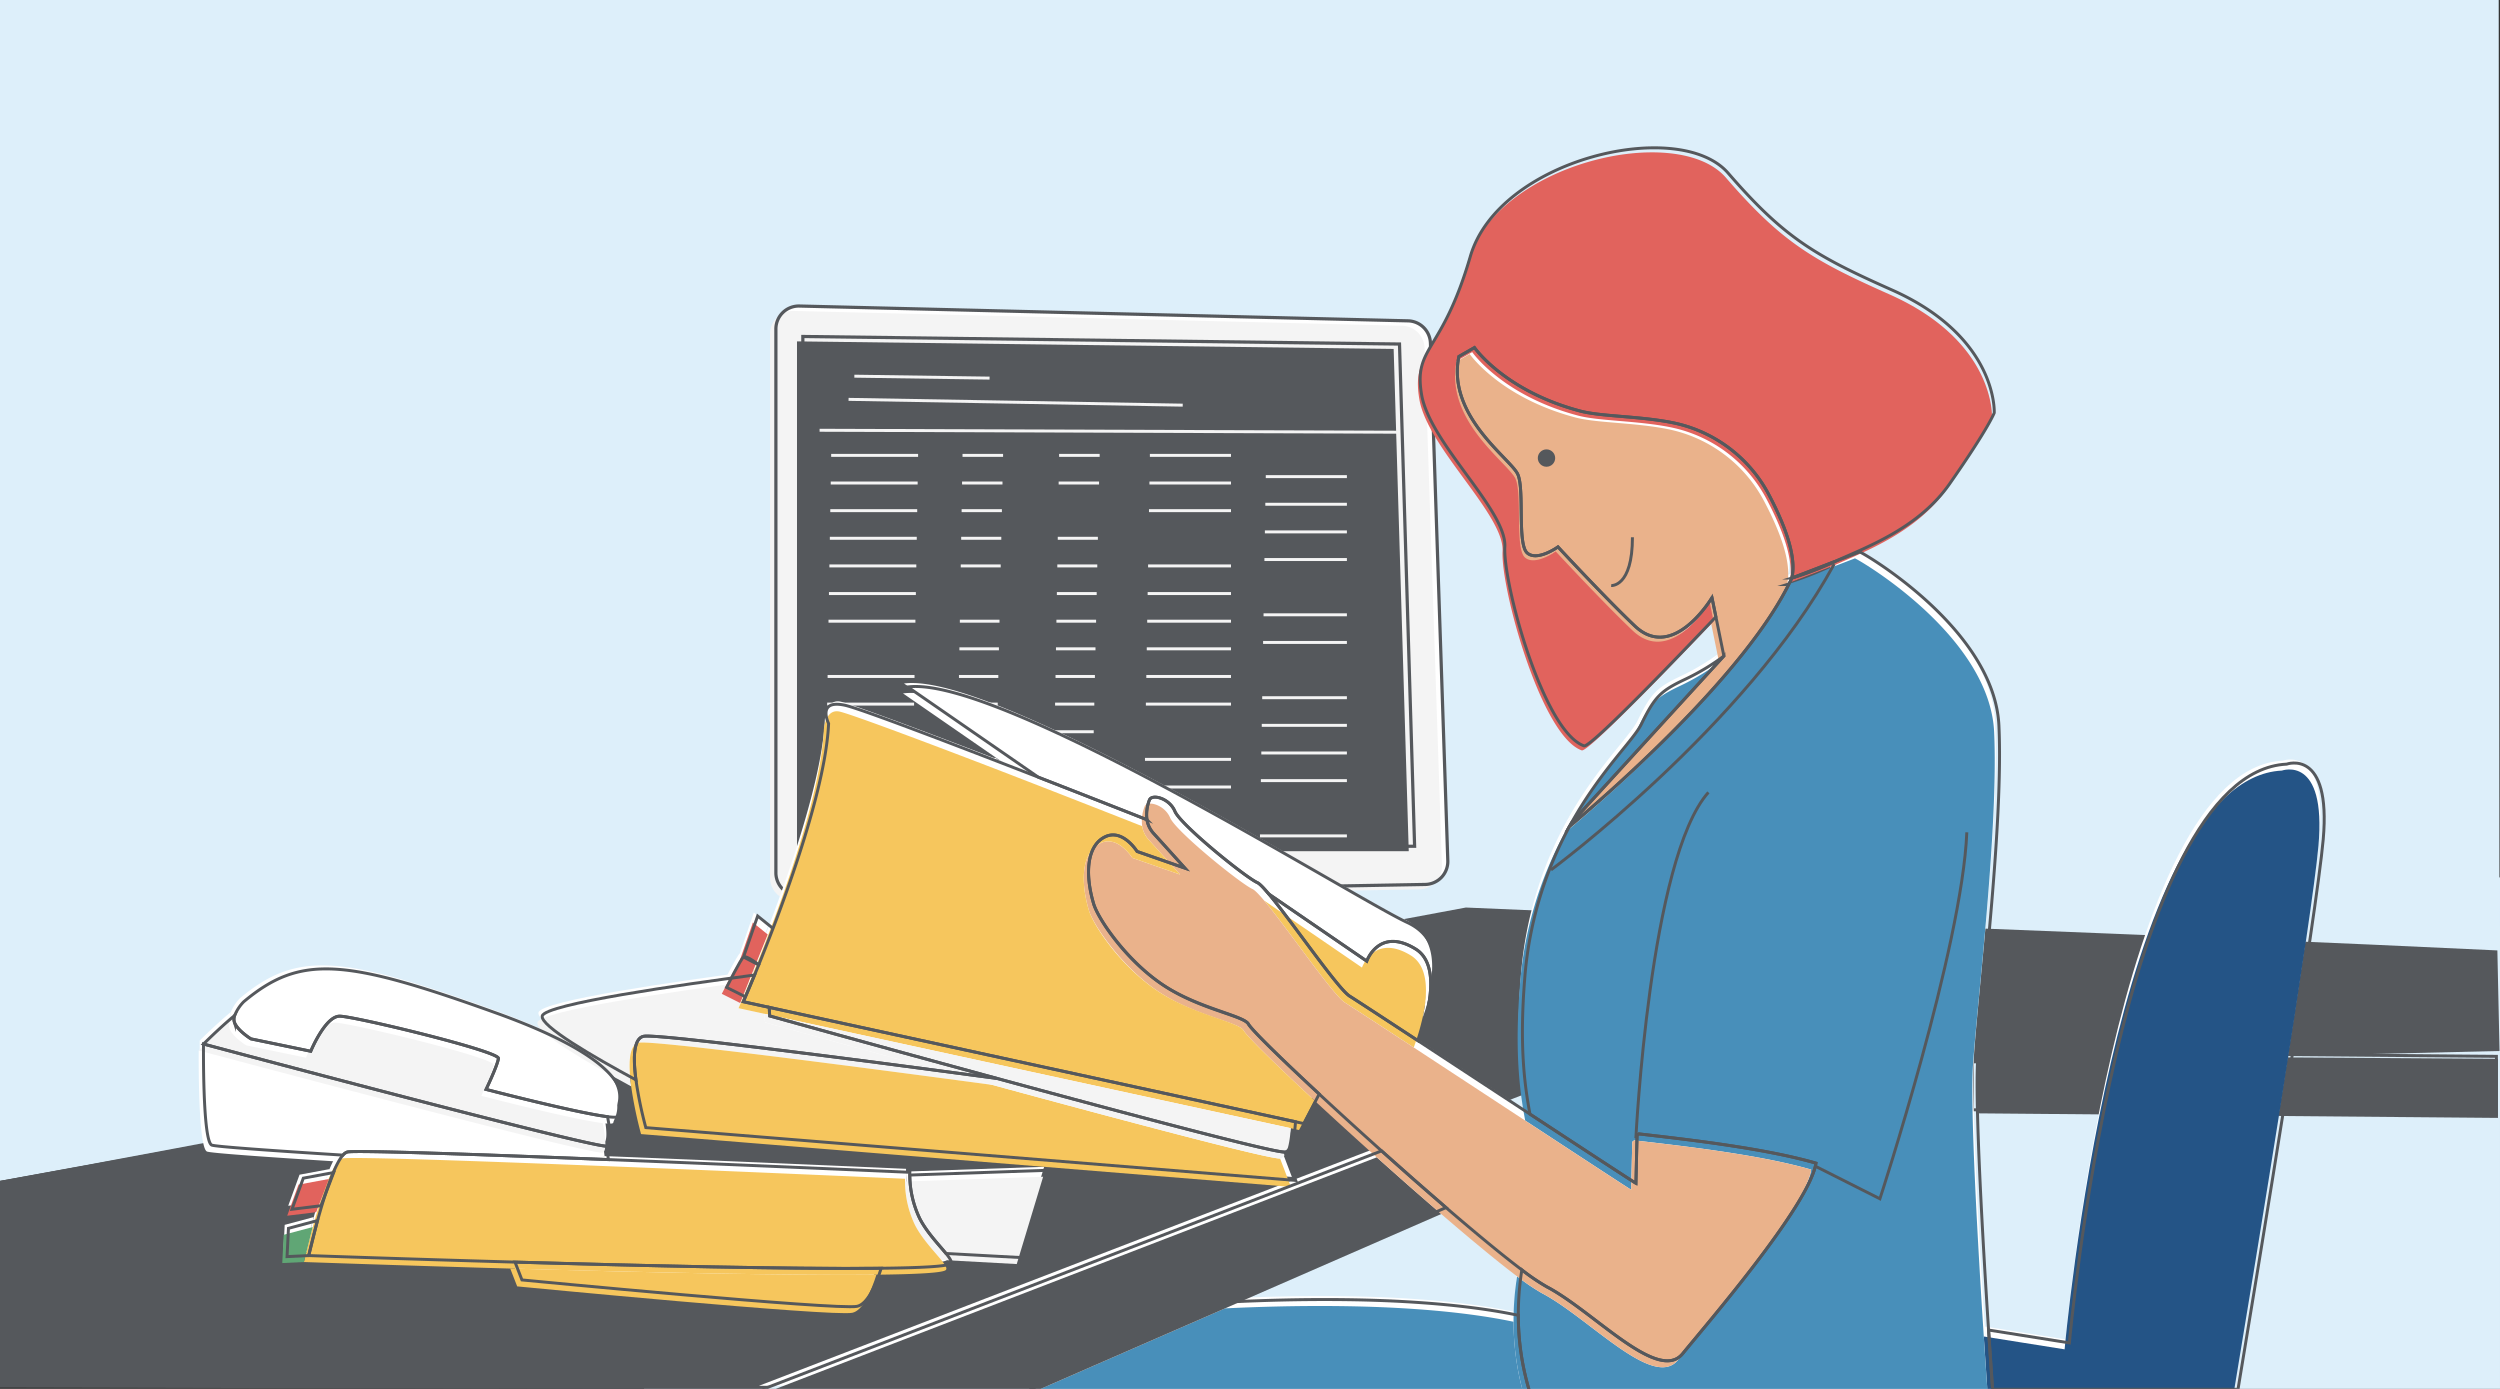 <svg id="Layer_1" data-name="Layer 1" xmlns="http://www.w3.org/2000/svg" viewBox="0 0 841.89 467.717"><rect x="0" y="0" width="841.89" height="467.717" fill="#333333" stroke="none"/><defs><style>.cls-1{fill:#ddeffa;}.cls-2{fill:#55585c;}.cls-3{fill:#fff;}.cls-4{fill:#f4f4f4;}.cls-5,.cls-6,.cls-7,.cls-8{fill:none;}.cls-5,.cls-7{stroke:#55585c;}.cls-5,.cls-6,.cls-7{stroke-miterlimit:10;}.cls-5{stroke-width:1.084px;}.cls-6{stroke:#f4f4f4;}.cls-9{fill:#488fba;}.cls-10{fill:#eab28b;}.cls-11{fill:#245486;}.cls-12{fill:#f6c65d;}.cls-13{fill:#60a675;}.cls-14{fill:#e1635d;}</style></defs><rect class="cls-1" x="216.885" y="295.459" width="625.004" height="172.257"/><polygon class="cls-1" points="841.451 -6.775 525.9 -0.677 -0.197 -2.202 -0.197 397.704 489.01 309.1 841.731 322.495 841.451 -6.775"/><path class="cls-2" d="M841.205,356.556l-175.787-1.141v19.506c1.784,0,144.657,1.264,175.787,1.54Z"/><path class="cls-2" d="M841.004,320.057c-113.996-5.443-233.365-9.443-347.365-14.443-65,12-127,24-194,37-13,2-25,3-38,5-8,1-15,5-23,6-81,14-160.966,29.93-238.837,44.09l-1.89,69.518,258.952.621L532.223,361.176l309.508-7.25Z"/><path class="cls-3" d="M479.859,297.936l-210.793,3.79a7.742,7.742,0,0,1-7.882-7.741V110.887a7.742,7.742,0,0,1,7.931-7.74l204.943,4.989a7.742,7.742,0,0,1,7.55,7.48L487.458,289.935A7.742,7.742,0,0,1,479.859,297.936Z"/><polygon class="cls-3" points="476.276 285.078 270.264 285.078 270.264 113.401 471.19 115.944 476.276 285.078"/><path class="cls-4" d="M477.987,299.495l-210.793,3.79a7.742,7.742,0,0,1-7.882-7.741V112.447a7.742,7.742,0,0,1,7.931-7.74l204.943,4.989a7.742,7.742,0,0,1,7.55,7.48l5.85,174.318A7.742,7.742,0,0,1,477.987,299.495Z"/><polygon class="cls-2" points="474.405 286.637 268.393 286.637 268.393 114.96 469.318 117.504 474.405 286.637"/><path class="cls-5" d="M479.958,297.845l-210.793,3.79a7.742,7.742,0,0,1-7.882-7.741V110.796a7.742,7.742,0,0,1,7.931-7.74l204.943,4.989a7.742,7.742,0,0,1,7.55,7.48l5.85,174.318A7.742,7.742,0,0,1,479.958,297.845Z"/><polygon class="cls-5" points="476.376 284.987 270.364 284.987 270.364 113.31 471.289 115.853 476.376 284.987"/><line class="cls-6" x1="276" y1="144.895" x2="470.487" y2="145.545"/><line class="cls-6" x1="279.902" y1="153.351" x2="309.173" y2="153.351"/><line class="cls-6" x1="279.752" y1="162.657" x2="309.023" y2="162.657"/><line class="cls-6" x1="279.602" y1="171.964" x2="308.873" y2="171.964"/><line class="cls-6" x1="279.452" y1="181.27" x2="308.723" y2="181.27"/><line class="cls-6" x1="279.302" y1="190.577" x2="308.573" y2="190.577"/><line class="cls-6" x1="279.152" y1="199.883" x2="308.423" y2="199.883"/><line class="cls-6" x1="279.002" y1="209.19" x2="308.272" y2="209.19"/><line class="cls-6" x1="278.702" y1="227.803" x2="307.972" y2="227.803"/><line class="cls-6" x1="278.551" y1="237.11" x2="307.822" y2="237.11"/><line class="cls-6" x1="278.401" y1="246.416" x2="307.672" y2="246.416"/><line class="cls-6" x1="278.251" y1="255.723" x2="307.522" y2="255.723"/><line class="cls-6" x1="278.101" y1="265.029" x2="307.372" y2="265.029"/><line class="cls-6" x1="324.134" y1="153.351" x2="337.793" y2="153.351"/><line class="cls-6" x1="323.983" y1="162.657" x2="337.593" y2="162.657"/><line class="cls-6" x1="323.833" y1="171.964" x2="337.393" y2="171.964"/><line class="cls-6" x1="323.683" y1="181.27" x2="337.193" y2="181.27"/><line class="cls-6" x1="323.533" y1="190.577" x2="336.993" y2="190.577"/><line class="cls-6" x1="323.233" y1="209.19" x2="336.592" y2="209.19"/><line class="cls-6" x1="323.083" y1="218.496" x2="336.392" y2="218.496"/><line class="cls-6" x1="322.933" y1="227.803" x2="336.192" y2="227.803"/><line class="cls-6" x1="322.783" y1="237.11" x2="335.992" y2="237.11"/><line class="cls-6" x1="322.482" y1="255.723" x2="335.592" y2="255.723"/><line class="cls-6" x1="322.332" y1="265.029" x2="335.392" y2="265.029"/><line class="cls-6" x1="356.657" y1="153.351" x2="370.316" y2="153.351"/><line class="cls-6" x1="356.506" y1="162.657" x2="370.116" y2="162.657"/><line class="cls-6" x1="356.206" y1="181.27" x2="369.716" y2="181.27"/><line class="cls-6" x1="356.056" y1="190.577" x2="369.516" y2="190.577"/><line class="cls-6" x1="355.906" y1="199.883" x2="369.315" y2="199.883"/><line class="cls-6" x1="355.756" y1="209.19" x2="369.115" y2="209.19"/><line class="cls-6" x1="355.606" y1="218.496" x2="368.915" y2="218.496"/><line class="cls-6" x1="355.456" y1="227.803" x2="368.715" y2="227.803"/><line class="cls-6" x1="355.306" y1="237.11" x2="368.515" y2="237.11"/><line class="cls-6" x1="355.155" y1="246.416" x2="368.315" y2="246.416"/><line class="cls-6" x1="355.005" y1="255.723" x2="368.115" y2="255.723"/><line class="cls-6" x1="354.855" y1="265.029" x2="367.914" y2="265.029"/><line class="cls-6" x1="387.228" y1="153.351" x2="414.547" y2="153.351"/><line class="cls-6" x1="387.078" y1="162.657" x2="414.547" y2="162.657"/><line class="cls-6" x1="386.928" y1="171.964" x2="414.547" y2="171.964"/><line class="cls-6" x1="386.628" y1="190.577" x2="414.547" y2="190.577"/><line class="cls-6" x1="386.478" y1="199.883" x2="414.547" y2="199.883"/><line class="cls-6" x1="386.327" y1="209.19" x2="414.547" y2="209.19"/><line class="cls-6" x1="386.177" y1="218.496" x2="414.547" y2="218.496"/><line class="cls-6" x1="386.027" y1="227.803" x2="414.547" y2="227.803"/><line class="cls-6" x1="385.877" y1="237.11" x2="414.547" y2="237.11"/><line class="cls-6" x1="385.577" y1="255.723" x2="414.547" y2="255.723"/><line class="cls-6" x1="385.427" y1="265.029" x2="414.547" y2="265.029"/><line class="cls-6" x1="426.256" y1="160.506" x2="453.575" y2="160.506"/><line class="cls-6" x1="426.105" y1="169.812" x2="453.575" y2="169.812"/><line class="cls-6" x1="425.955" y1="179.119" x2="453.575" y2="179.119"/><line class="cls-6" x1="425.805" y1="188.425" x2="453.575" y2="188.425"/><line class="cls-6" x1="425.505" y1="207.038" x2="453.575" y2="207.038"/><line class="cls-6" x1="425.355" y1="216.345" x2="453.575" y2="216.345"/><line class="cls-6" x1="425.055" y1="234.958" x2="453.575" y2="234.958"/><line class="cls-6" x1="424.905" y1="244.265" x2="453.575" y2="244.265"/><line class="cls-6" x1="424.754" y1="253.571" x2="453.575" y2="253.571"/><line class="cls-6" x1="424.604" y1="262.878" x2="453.575" y2="262.878"/><line class="cls-6" x1="424.304" y1="281.491" x2="453.575" y2="281.491"/><line class="cls-6" x1="285.757" y1="134.487" x2="398.286" y2="136.439"/><line class="cls-6" x1="287.708" y1="126.682" x2="333.24" y2="127.332"/><path class="cls-7" d="M840.679,355.73l-176.455-1.51v19.506c1.654,0,131.329,1.086,176.455,1.464Z"/><path class="cls-3" d="M566.133,227.62c-7.875,3.75-10.125,5.625-14.624,14.999-2.567,5.349-13.678,15.593-23.515,33.18l51.263-56.054A76.722,76.722,0,0,1,566.133,227.62Z"/><path class="cls-3" d="M594.313,165.246a47.16,47.16,0,0,0-32.519-24.114c-11.208-2.212-23.832-2.009-30.91-3.882-25.499-6.75-35.623-21.374-35.623-21.374l-5.25,3c-4.125,20.249,17.624,34.498,19.874,39.748,2.25,5.25-.247,23.407,3.128,26.407s10.371-2.033,10.371-2.033,15.754,17.014,25.874,26.624c12.993,12.338,25.987-9.546,25.987-9.546l1.32,6.474,2.691,13.196L527.994,275.8q-.361.646-.719,1.305c10.432-8.716,59.788-51.025,74.856-83.608C603.924,186.147,599.461,174.941,594.313,165.246Z"/><path class="cls-3" d="M616.788,187.851l-14.656,5.646A115.888,115.888,0,0,0,616.788,187.851Z"/><path class="cls-3" d="M752.392,466.67c7.259-43.635,26.485-160.314,28.698-185.215,2.735-30.774-12.31-25.303-12.31-25.303-56.077,2.735-73.174,194.902-73.174,194.902l-27.218-4.33c.57,8.765,1.061,15.874,1.348,19.946Z"/><path class="cls-3" d="M513.603,466.67a88.082,88.082,0,0,1-3.566-24.903c-15.915-3.348-45.864-6.95-97.151-4.512L345.51,466.67Z"/><path class="cls-3" d="M669.736,466.67c-.286-4.072-.778-11.181-1.348-19.946-1.892-29.106-4.65-76.464-3.636-91.424,1.5-22.124,8.625-79.871,7.125-112.119-1.5-32.248-44.998-57.747-46.873-58.497l-8.217,3.166a115.888,115.888,0,0,1-14.656,5.646c-15.068,32.583-64.424,74.892-74.856,83.608a127.821,127.821,0,0,0-15.139,51.947c-1.725,22.032-.04,35.012,1.819,44.964,18.91,12.4,35.051,22.968,35.679,23.282l.375-16.124c.209-.174.421-.337.632-.504,15.239,1.779,41.917,4.722,59.629,9.853-2.231,14.175-36.777,54.193-44.887,64.147-8.25,10.124-29.998-14.249-45.748-22.499a70.992,70.992,0,0,1-8.414-5.709,94.887,94.887,0,0,0-1.185,15.305,88.082,88.082,0,0,0,3.566,24.903Z"/><path class="cls-3" d="M345.51,466.67,412.886,437.256l72.794-31.78c-7.023-6.046-14.451-12.589-21.703-19.086L255.592,466.67Z"/><path class="cls-3" d="M385.767,268.306c.75-2.25,6.75-.75,8.625,3.75s23.624,22.124,27.749,23.999c.76.346,2.135,1.767,3.898,3.865l32.95,22.569s4.103-11.626,16.413-4.103c6.084,3.718,5.817,12.78,3.994,20.997,2.611-6.774,7.281-23.421-6.729-29.887-17.781-8.206-137.457-83.432-168.232-79.329l43.965,30.392c14.396,5.599,27.9,10.904,36.568,14.319A13.709,13.709,0,0,1,385.767,268.306Z"/><path class="cls-3" d="M475.401,318.384c-12.31-7.523-16.413,4.103-16.413,4.103l-32.95-22.569c4.537,5.402,11.66,15.321,17.612,23.161,4.279,5.637,7.951,10.198,9.614,11.222,1.481.912,10.829,7.021,23.159,15.101a81.523,81.523,0,0,0,2.972-10.021C481.218,331.165,481.485,322.102,475.401,318.384Z"/><path class="cls-3" d="M550.641,380.671c-.211.167-.424.329-.632.504l-.375,16.124c-.628-.314-16.769-10.882-35.679-23.282-12.532-8.218-26.274-17.236-37.532-24.613-12.33-8.08-21.678-14.189-23.159-15.101-1.663-1.024-5.335-5.585-9.614-11.222-5.951-7.841-13.074-17.759-17.612-23.161-1.762-2.098-3.137-3.519-3.898-3.865-4.125-1.875-25.874-19.499-27.749-23.999s-7.875-6-8.625-3.75a13.709,13.709,0,0,0-.8,6.571,9.044,9.044,0,0,0,2.3,4.679c3.75,4.125,10.499,11.624,10.499,11.624l-10.234-3.57-5.89-2.054s-4.875-7.875-10.874-4.875c-6,3-6.75,12.374-3.75,22.499,1.5,5.062,11.246,19.28,23.506,27.436s27.034,10.25,28.616,13.062c1.119,1.989,10.81,11.478,23.837,23.574,6.401,5.944,13.607,12.516,21,19.14,7.252,6.497,14.679,13.04,21.703,19.086,9.856,8.484,18.906,15.981,25.541,20.986a70.992,70.992,0,0,0,8.414,5.709c15.749,8.25,37.498,32.623,45.748,22.499,8.111-9.954,42.656-49.972,44.887-64.147C592.558,385.393,565.88,382.45,550.641,380.671Z"/><path class="cls-3" d="M287.338,438.745c3.487-.698,6.261-6.907,8.145-12.827-29.342.325-80.897-.864-123.318-2.069l2.335,6.005S280.499,440.113,287.338,438.745Z"/><path class="cls-3" d="M317.303,420.945l25.428,1.387,8.89-29.406-46.516,1.604a34.05,34.05,0,0,0,3.432,14.809C310.937,413.925,315,418.112,317.303,420.945Z"/><path class="cls-3" d="M215.531,347.791c4.72-.858,70.559,7.707,118.959,14.208-39.742-10.803-76.559-21.047-76.559-21.047s-.096-1.126-.143-2.885L249.041,336.165s1.492-3.394,3.795-8.995c-24.67,3.243-70.5,9.788-71.498,13.782-.821,3.285,17.097,13.721,31.547,21.535C211.936,355.368,211.971,348.438,215.531,347.791Z"/><path class="cls-3" d="M419.141,343.677c-1.62-2.88-16.884-5.323-28.616-13.062-12.709-8.384-21.946-22.171-23.506-27.436-3-10.124-2.25-19.499,3.75-22.499,6-3,10.874,4.875,10.874,4.875l5.89,2.054,10.234,3.57s-6.75-7.5-10.499-11.624a9.044,9.044,0,0,1-2.3-4.679c-8.668-3.415-22.171-8.72-36.568-14.319-28.299-11.005-60.066-22.966-65.165-24.237-5.063-1.263-5.471,6.155-5.471,6.155-1.048,24.113-17.365,66.306-24.927,84.695-2.303,5.601-3.795,8.995-3.795,8.995l8.748,1.902,90.027,19.571,87.172,18.951,2.801.609,5.189-9.946C429.951,355.155,420.259,345.665,419.141,343.677Z"/><path class="cls-3" d="M431.416,386.797c-3.811.119-45.035-10.745-86.344-21.927q-5.302-1.435-10.582-2.871c-48.4-6.501-114.239-15.066-118.959-14.208-3.561.647-3.596,7.577-2.647,14.697a136.211,136.211,0,0,0,3.331,16.078L435.053,396.345Z"/><path class="cls-3" d="M347.815,357.638l-90.027-19.571c.047,1.76.143,2.885.143,2.885S294.749,351.196,334.491,361.999q5.269,1.432,10.582,2.871c41.308,11.182,82.533,22.047,86.344,21.927a.866.866,0,0,0,.218-.026c2.309-.77,3.102-5.87,3.354-10.183Z"/><path class="cls-3" d="M165.888,339.99c-51.221-18.413-65.983-19.795-85.084-3.82a14.301,14.301,0,0,0-3.053,4.624,3.517,3.517,0,0,0-.073,2.322c1.042,2.778,5.556,5.557,5.556,5.557l20.142,4.167s4.862-11.808,9.724-11.808c4.862,0,53.828,11.808,53.481,14.239-.347,2.431-4.167,10.418-4.167,10.418s30.364,7.89,40.902,9.187c2.162.266,3.491.256,3.55-.158C207.214,372.287,219.021,359.09,165.888,339.99Z"/><path class="cls-3" d="M115.687,386.771c2.562-.641,44.279.819,87.911,2.552l-.581-4.502C195.056,384.597,67.26,350.408,67.26,350.408s-.347,32.644,2.778,34.033c1.179.524,20.533,1.887,44.184,3.382A3.18,3.18,0,0,1,115.687,386.771Z"/><path class="cls-3" d="M317.303,420.945c-2.302-2.833-6.365-7.02-8.765-11.606a34.05,34.05,0,0,1-3.432-14.809c-.003-.582.013-.92.013-.92s-51.994-2.319-101.52-4.287c-43.632-1.733-85.349-3.193-87.911-2.552a3.18,3.18,0,0,0-1.465,1.053c-5.256,5.892-11.529,33.824-11.529,33.824s30.972,1.107,69.471,2.201c42.421,1.205,93.976,2.394,123.318,2.069,13.392-.149,22.161-.612,23.313-1.535C319.439,423.87,318.69,422.653,317.303,420.945Z"/><path class="cls-3" d="M203.316,374.876c-10.537-1.298-40.902-9.187-40.902-9.187s3.82-7.987,4.167-10.418c.347-2.431-48.619-14.239-53.481-14.239-4.862,0-9.724,11.808-9.724,11.808L83.235,348.672s-4.515-2.778-5.556-5.557a3.517,3.517,0,0,1,.073-2.322c-5.025,4.15-10.491,9.615-10.491,9.615s127.796,34.189,135.757,34.413a.972.972,0,0,0,.377-.032C204.783,383.995,204.131,379.007,203.316,374.876Z"/><polygon class="cls-3" points="105.625 409.861 95.869 412.479 95.393 421.997 102.693 421.648 105.625 409.861"/><polygon class="cls-3" points="106.815 404.864 97.059 406.054 100.866 395.584 111.098 393.68 106.815 404.864"/><path class="cls-3" d="M258.869,311.348l-4.997-4.045-4.759,13.801,5.473,2.855s-4.521-3.569-5.473-2.855-5.711,10.232-5.711,10.232l6.187,3.093"/><path class="cls-8" d="M412.55,440.602c51.287-2.438,81.236,1.164,97.151,4.512a94.887,94.887,0,0,1,1.185-15.305c-6.635-5.005-15.685-12.502-25.541-20.986Z"/><path class="cls-9" d="M565.797,230.966c-7.875,3.75-10.125,5.625-14.624,14.999-2.567,5.349-13.678,15.593-23.515,33.18l51.263-56.054A76.723,76.723,0,0,1,565.797,230.966Z"/><path class="cls-10" d="M593.977,168.592a47.16,47.16,0,0,0-32.519-24.114c-11.208-2.212-23.832-2.009-30.91-3.882-25.499-6.75-35.623-21.374-35.623-21.374l-5.25,3c-4.125,20.249,17.624,34.498,19.874,39.748,2.25,5.25-.247,23.407,3.128,26.406,3.375,3,10.371-2.033,10.371-2.033s15.754,17.014,25.874,26.624c12.993,12.338,25.987-9.546,25.987-9.546l1.32,6.474,2.691,13.196-51.263,56.054q-.361.646-.719,1.305c10.432-8.716,59.788-51.025,74.856-83.608C603.587,189.493,599.124,178.287,593.977,168.592Z"/><path class="cls-7" d="M616.451,191.197l-14.656,5.646A115.888,115.888,0,0,0,616.451,191.197Z"/><path class="cls-11" d="M752.354,468.221c7.472-44.949,26.216-158.852,28.4-183.42,2.735-30.774-12.31-25.303-12.31-25.303-56.077,2.735-73.174,194.902-73.174,194.902l-27.218-4.33c.494,7.594.928,13.941,1.222,18.151Z"/><path class="cls-9" d="M512.748,468.221a89.53,89.53,0,0,1-3.047-23.107c-15.915-3.348-45.864-6.95-97.151-4.512L349.285,468.221Z"/><path class="cls-9" d="M669.274,468.221c-.294-4.209-.728-10.557-1.222-18.151-1.892-29.106-4.65-76.464-3.636-91.424,1.5-22.124,8.625-79.871,7.125-112.119-1.5-32.248-44.998-57.747-46.873-58.497l-8.217,3.166a115.886,115.886,0,0,1-14.656,5.646c-15.068,32.583-64.424,74.892-74.856,83.608a127.821,127.821,0,0,0-15.139,51.947c-1.725,22.032-.04,35.012,1.819,44.964,18.91,12.4,35.051,22.968,35.679,23.282l.375-16.124c.209-.174.421-.337.632-.504,15.239,1.779,41.917,4.722,59.629,9.853-2.231,14.175-36.777,54.193-44.887,64.147-8.25,10.124-29.998-14.249-45.748-22.499a70.992,70.992,0,0,1-8.414-5.709,94.887,94.887,0,0,0-1.185,15.305,89.53,89.53,0,0,0,3.047,23.107Z"/><path class="cls-2" d="M349.285,468.221,412.55,440.602l72.794-31.78c-7.023-6.046-14.451-12.589-21.703-19.086L259.915,468.221Z"/><path class="cls-3" d="M385.431,271.652c.75-2.25,6.75-.75,8.625,3.75,1.875,4.5,23.624,22.124,27.749,23.999.76.346,2.135,1.767,3.898,3.865l32.95,22.569s4.103-11.626,16.413-4.103c6.084,3.718,5.817,12.78,3.994,20.997,2.611-6.774,7.281-23.421-6.729-29.887-17.781-8.206-137.457-83.432-168.232-79.329L348.063,263.904c14.396,5.599,27.9,10.904,36.568,14.319A13.708,13.708,0,0,1,385.431,271.652Z"/><path class="cls-12" d="M475.065,321.73c-12.31-7.523-16.413,4.103-16.413,4.103L425.702,303.265c4.537,5.402,11.66,15.321,17.612,23.161,4.279,5.637,7.951,10.198,9.614,11.222,1.481.912,10.829,7.021,23.159,15.101a81.523,81.523,0,0,0,2.972-10.021C480.882,334.511,481.149,325.448,475.065,321.73Z"/><path class="cls-10" d="M550.305,384.017c-.211.167-.424.329-.632.504l-.375,16.124c-.628-.314-16.769-10.882-35.679-23.282-12.532-8.218-26.274-17.236-37.532-24.613-12.33-8.08-21.678-14.189-23.159-15.101-1.663-1.023-5.335-5.585-9.614-11.222-5.951-7.841-13.074-17.759-17.612-23.161-1.762-2.098-3.137-3.519-3.898-3.865-4.125-1.875-25.874-19.499-27.749-23.999-1.875-4.5-7.875-6-8.625-3.75a13.708,13.708,0,0,0-.8,6.571,9.044,9.044,0,0,0,2.3,4.679c3.75,4.125,10.499,11.624,10.499,11.624l-10.235-3.57-5.89-2.054s-4.875-7.875-10.874-4.875c-6,3-6.75,12.374-3.75,22.499,1.5,5.062,11.246,19.28,23.506,27.436s27.034,10.25,28.616,13.062c1.119,1.989,10.81,11.478,23.837,23.574,6.401,5.944,13.607,12.516,21,19.14,7.252,6.497,14.679,13.04,21.703,19.086,9.856,8.484,18.906,15.981,25.541,20.986A70.993,70.993,0,0,0,519.299,435.518c15.749,8.25,37.498,32.623,45.748,22.499,8.111-9.954,42.656-49.972,44.887-64.147C592.221,388.739,565.543,385.796,550.305,384.017Z"/><path class="cls-12" d="M287.001,442.091c3.487-.698,6.261-6.907,8.145-12.827-29.342.325-80.897-.864-123.318-2.069l2.335,6.005S280.162,443.459,287.001,442.091Z"/><path class="cls-4" d="M316.966,424.291l25.428,1.387,8.89-29.406-46.516,1.604a34.05,34.05,0,0,0,3.432,14.809C310.601,417.271,314.664,421.458,316.966,424.291Z"/><path class="cls-4" d="M215.195,351.137c4.72-.858,70.559,7.707,118.959,14.208-39.742-10.803-76.559-21.047-76.559-21.047s-.096-1.126-.143-2.885l-8.748-1.902s1.492-3.394,3.795-8.995c-24.67,3.243-70.5,9.788-71.498,13.782-.821,3.285,17.097,13.721,31.547,21.535C211.599,358.714,211.634,351.784,215.195,351.137Z"/><path class="cls-12" d="M418.804,347.023c-1.62-2.88-16.884-5.323-28.616-13.062-12.709-8.384-21.946-22.171-23.506-27.436-3-10.124-2.25-19.499,3.75-22.499,6-3,10.874,4.875,10.874,4.875l5.89,2.054,10.235,3.57s-6.75-7.5-10.499-11.624a9.044,9.044,0,0,1-2.3-4.679c-8.668-3.415-22.171-8.72-36.568-14.319-28.299-11.005-60.066-22.966-65.165-24.237-5.063-1.263-5.471,6.155-5.471,6.155-1.048,24.113-17.365,66.306-24.927,84.695-2.303,5.601-3.795,8.995-3.795,8.995l8.748,1.902,90.027,19.571,87.172,18.951,2.801.609,5.189-9.946C429.614,358.501,419.923,349.011,418.804,347.023Z"/><path class="cls-12" d="M431.079,390.143c-3.811.119-45.035-10.745-86.344-21.927q-5.302-1.435-10.582-2.871c-48.4-6.501-114.239-15.066-118.959-14.208-3.561.647-3.596,7.577-2.647,14.697a136.21,136.21,0,0,0,3.331,16.078l218.838,17.781Z"/><path class="cls-4" d="M347.479,360.984l-90.027-19.571c.047,1.76.143,2.885.143,2.885s36.818,10.244,76.559,21.047q5.269,1.432,10.582,2.871c41.308,11.182,82.533,22.047,86.344,21.927a.866.866,0,0,0,.218-.026c2.309-.77,3.102-5.87,3.354-10.183Z"/><path class="cls-3" d="M165.551,343.336c-51.221-18.413-65.983-19.795-85.084-3.82a14.3,14.3,0,0,0-3.053,4.624,3.517,3.517,0,0,0-.073,2.322c1.042,2.778,5.556,5.557,5.556,5.557l20.142,4.167s4.862-11.808,9.724-11.808c4.862,0,53.828,11.808,53.481,14.239-.347,2.431-4.167,10.418-4.167,10.418s30.364,7.89,40.902,9.187c2.162.266,3.491.256,3.55-.158C206.877,375.633,218.685,362.436,165.551,343.336Z"/><path class="cls-3" d="M115.35,390.117c2.562-.641,44.279.819,87.911,2.552l-.581-4.502C194.72,387.943,66.923,353.754,66.923,353.754s-.347,32.644,2.778,34.033c1.179.524,20.533,1.887,44.184,3.382A3.18,3.18,0,0,1,115.35,390.117Z"/><path class="cls-12" d="M316.966,424.291c-2.302-2.833-6.365-7.02-8.765-11.606a34.05,34.05,0,0,1-3.432-14.809c-.003-.582.013-.92.013-.92s-51.994-2.319-101.52-4.287c-43.632-1.733-85.349-3.193-87.911-2.552a3.18,3.18,0,0,0-1.465,1.053c-5.256,5.892-11.529,33.824-11.529,33.824s30.972,1.107,69.471,2.201c42.421,1.205,93.976,2.394,123.318,2.069,13.392-.149,22.161-.612,23.313-1.535C319.102,427.216,318.354,425.999,316.966,424.291Z"/><path class="cls-4" d="M202.98,378.222c-10.537-1.298-40.902-9.187-40.902-9.187s3.82-7.987,4.167-10.418c.347-2.431-48.619-14.239-53.481-14.239-4.862,0-9.724,11.808-9.724,11.808l-20.142-4.167s-4.515-2.778-5.556-5.557a3.517,3.517,0,0,1,.073-2.322c-5.025,4.15-10.491,9.615-10.491,9.615S194.72,387.943,202.68,388.167a.972.972,0,0,0,.377-.032C204.446,387.341,203.794,382.353,202.98,378.222Z"/><polygon class="cls-13" points="105.289 413.207 95.533 415.825 95.057 425.343 102.357 424.995 105.289 413.207"/><polygon class="cls-14" points="106.479 408.21 96.722 409.4 100.53 398.93 110.762 397.026 106.479 408.21"/><path class="cls-14" d="M258.532,314.694l-4.997-4.045L248.776,324.45l5.473,2.855s-4.521-3.569-5.473-2.855-5.711,10.232-5.711,10.232l6.187,3.093"/><path class="cls-8" d="M414.159,438.429c51.287-2.438,81.236,1.164,97.151,4.512a94.888,94.888,0,0,1,1.185-15.305c-6.635-5.005-15.685-12.502-25.541-20.986Z"/><path class="cls-7" d="M567.406,228.793c-7.875,3.75-10.125,5.625-14.624,14.999-2.567,5.349-13.678,15.593-23.515,33.18l51.263-56.054A76.723,76.723,0,0,1,567.406,228.793Z"/><path class="cls-14" d="M549.768,212.32c-10.12-9.609-25.874-26.624-25.874-26.624s-6.997,5.033-10.371,2.033c-3.375-3-.878-21.157-3.128-26.407-2.25-5.25-23.999-19.499-19.874-39.748l5.25-3s10.124,14.624,35.623,21.374c7.077,1.873,19.701,1.67,30.91,3.882a47.16,47.16,0,0,1,32.519,24.114c5.147,9.696,9.611,20.901,7.818,28.251l14.656-5.646c10.737-4.884,28.05-11.17,38.471-26.072,13.263-18.968,15.045-23.935,15.045-23.935s1.296-25.48-34.495-41.394c-25.846-11.492-36.276-17.553-55.091-39.302-16.451-19.017-77.277-4.787-86.851,28.039-9.574,32.826-19.148,30.09-16.413,46.503,2.735,16.413,28.722,38.98,28.039,51.29-.684,12.31,12.994,62.232,26.671,67.019,2.131.746,32.419-30.834,44.404-43.448l-1.32-6.474S562.762,224.658,549.768,212.32Z"/><path class="cls-7" d="M595.586,166.419a47.16,47.16,0,0,0-32.519-24.114c-11.208-2.212-23.832-2.009-30.91-3.882-25.499-6.75-35.623-21.374-35.623-21.374l-5.25,3c-4.125,20.249,17.624,34.498,19.874,39.748,2.25,5.25-.247,23.407,3.128,26.406,3.375,3,10.371-2.033,10.371-2.033s15.754,17.014,25.874,26.624c12.993,12.338,25.987-9.546,25.987-9.546l1.32,6.474,2.691,13.196-51.263,56.054q-.361.646-.719,1.305c10.432-8.716,59.788-51.025,74.856-83.608C605.196,187.32,600.733,176.114,595.586,166.419Z"/><path class="cls-7" d="M618.06,189.023l-14.656,5.646A115.888,115.888,0,0,0,618.06,189.023Z"/><path class="cls-7" d="M753.664,467.843c7.259-43.635,26.485-160.314,28.698-185.215,2.735-30.774-12.31-25.303-12.31-25.303-56.077,2.735-73.174,194.902-73.174,194.902l-27.218-4.33c.57,8.765,1.061,15.874,1.348,19.946Z"/><path class="cls-7" d="M514.876,467.843a88.083,88.083,0,0,1-3.566-24.903c-15.915-3.348-45.864-6.95-97.151-4.512l-67.377,29.414"/><path class="cls-7" d="M671.009,467.843c-.286-4.072-.778-11.181-1.348-19.946-1.892-29.106-4.65-76.464-3.636-91.424,1.5-22.124,8.625-79.871,7.125-112.119-1.5-32.248-44.998-57.747-46.873-58.497l-8.217,3.166a115.888,115.888,0,0,1-14.656,5.646c-15.068,32.583-64.424,74.892-74.856,83.608a127.821,127.821,0,0,0-15.139,51.947c-1.725,22.032-.04,35.012,1.819,44.964,18.91,12.4,35.051,22.968,35.679,23.282l.375-16.124c.209-.174.421-.337.632-.504,15.239,1.779,41.917,4.722,59.629,9.853-2.231,14.175-36.777,54.193-44.887,64.147-8.25,10.124-29.998-14.249-45.748-22.499a70.993,70.993,0,0,1-8.414-5.709,94.888,94.888,0,0,0-1.185,15.305,88.083,88.083,0,0,0,3.566,24.903"/><path class="cls-7" d="M346.782,467.843l67.377-29.414L486.953,406.649c-7.023-6.046-14.451-12.589-21.703-19.086L256.864,467.843"/><path class="cls-7" d="M387.04,269.478c.75-2.25,6.75-.75,8.625,3.75,1.875,4.5,23.624,22.124,27.749,23.999.76.346,2.135,1.767,3.898,3.865l32.95,22.569s4.103-11.626,16.413-4.103c6.084,3.718,5.817,12.78,3.994,20.997,2.611-6.774,7.281-23.421-6.729-29.887-17.781-8.206-137.457-83.432-168.232-79.329l43.965,30.392c14.396,5.599,27.9,10.904,36.568,14.319A13.708,13.708,0,0,1,387.04,269.478Z"/><path class="cls-7" d="M476.674,319.557c-12.31-7.523-16.413,4.103-16.413,4.103L427.311,301.092c4.537,5.402,11.66,15.321,17.612,23.161,4.279,5.637,7.951,10.198,9.614,11.222,1.481.912,10.829,7.021,23.159,15.101a81.524,81.524,0,0,0,2.972-10.021C482.491,332.337,482.758,323.275,476.674,319.557Z"/><path class="cls-7" d="M551.914,381.844c-.211.167-.424.329-.632.504l-.375,16.124c-.628-.314-16.769-10.882-35.679-23.282-12.532-8.218-26.274-17.236-37.532-24.613-12.33-8.08-21.678-14.189-23.159-15.101-1.663-1.024-5.335-5.585-9.614-11.222-5.951-7.841-13.074-17.759-17.612-23.161-1.762-2.098-3.137-3.519-3.898-3.865-4.125-1.875-25.874-19.499-27.749-23.999-1.875-4.5-7.875-6-8.625-3.75a13.708,13.708,0,0,0-.8,6.571,9.044,9.044,0,0,0,2.3,4.679c3.75,4.125,10.499,11.624,10.499,11.624l-10.235-3.57-5.89-2.054s-4.875-7.875-10.874-4.875c-6,3-6.75,12.374-3.75,22.499,1.5,5.062,11.246,19.28,23.506,27.436s27.034,10.25,28.616,13.062c1.119,1.989,10.81,11.478,23.837,23.574,6.401,5.944,13.607,12.516,21,19.14,7.252,6.497,14.679,13.04,21.703,19.086,9.856,8.484,18.906,15.981,25.541,20.986a70.993,70.993,0,0,0,8.414,5.709c15.749,8.25,37.498,32.623,45.748,22.499,8.111-9.954,42.656-49.972,44.887-64.147C593.83,386.565,567.153,383.623,551.914,381.844Z"/><path class="cls-7" d="M288.61,439.918c3.487-.698,6.261-6.907,8.145-12.827-29.342.325-80.897-.864-123.318-2.069l2.335,6.005S281.771,441.286,288.61,439.918Z"/><path class="cls-7" d="M318.575,422.118l25.428,1.387,8.89-29.406-46.516,1.604A34.05,34.05,0,0,0,309.81,410.512C312.21,415.098,316.273,419.285,318.575,422.118Z"/><path class="cls-7" d="M216.804,348.964c4.72-.858,70.559,7.707,118.959,14.208-39.742-10.803-76.559-21.047-76.559-21.047s-.096-1.126-.143-2.885l-8.748-1.902s1.492-3.394,3.795-8.995c-24.67,3.243-70.5,9.788-71.498,13.782-.821,3.285,17.097,13.721,31.547,21.535C213.208,356.541,213.243,349.611,216.804,348.964Z"/><path class="cls-7" d="M420.413,344.849c-1.62-2.88-16.884-5.323-28.616-13.062-12.709-8.384-21.946-22.171-23.506-27.436-3-10.124-2.25-19.499,3.75-22.499,6-3,10.874,4.875,10.874,4.875l5.89,2.054,10.235,3.57s-6.75-7.5-10.499-11.624a9.044,9.044,0,0,1-2.3-4.679c-8.668-3.415-22.171-8.72-36.568-14.319-28.299-11.005-60.027-23.136-65.165-24.237-9.574-2.052-5.471,6.155-5.471,6.155-1.048,24.113-17.365,66.306-24.927,84.695-2.303,5.601-3.795,8.995-3.795,8.995l8.748,1.902,90.027,19.571,87.172,18.951,2.801.609,5.189-9.946C431.223,356.328,421.532,346.838,420.413,344.849Z"/><path class="cls-7" d="M432.688,387.97c-3.811.119-45.035-10.745-86.344-21.927q-5.302-1.435-10.582-2.871c-48.4-6.501-114.239-15.066-118.959-14.208-3.561.647-3.596,7.577-2.647,14.697a136.212,136.212,0,0,0,3.331,16.078l218.838,17.781Z"/><path class="cls-7" d="M349.088,358.81l-90.027-19.571c.047,1.76.143,2.885.143,2.885s36.818,10.244,76.559,21.047q5.269,1.432,10.582,2.871c41.308,11.182,82.533,22.047,86.344,21.927a.866.866,0,0,0,.218-.026c2.309-.77,3.102-5.87,3.354-10.183Z"/><path class="cls-7" d="M167.16,341.163c-51.221-18.413-65.983-19.795-85.084-3.82a14.3,14.3,0,0,0-3.053,4.624,3.517,3.517,0,0,0-.073,2.322c1.042,2.778,5.556,5.557,5.556,5.557l20.142,4.167s4.862-11.808,9.724-11.808c4.862,0,53.828,11.808,53.481,14.239-.347,2.431-4.167,10.418-4.167,10.418s30.364,7.89,40.902,9.187c2.162.266,3.491.256,3.55-.158C208.486,373.46,220.294,360.263,167.16,341.163Z"/><path class="cls-7" d="M116.959,387.944c2.562-.641,44.279.819,87.911,2.552l-.581-4.502c-7.961-.223-135.757-34.413-135.757-34.413s-.347,32.644,2.778,34.033c1.179.524,20.533,1.887,44.184,3.382A3.18,3.18,0,0,1,116.959,387.944Z"/><path class="cls-7" d="M318.575,422.118c-2.302-2.833-6.365-7.02-8.765-11.606a34.05,34.05,0,0,1-3.432-14.809c-.003-.582.013-.92.013-.92s-51.994-2.319-101.52-4.287c-43.632-1.733-85.349-3.193-87.911-2.552a3.18,3.18,0,0,0-1.465,1.053c-5.256,5.892-11.529,33.824-11.529,33.824s30.972,1.107,69.471,2.201c42.421,1.205,93.976,2.394,123.318,2.069,13.392-.149,22.161-.612,23.313-1.535C320.711,425.042,319.963,423.826,318.575,422.118Z"/><path class="cls-7" d="M204.589,376.049c-10.537-1.298-40.902-9.187-40.902-9.187s3.82-7.987,4.167-10.418c.347-2.431-48.619-14.239-53.481-14.239-4.862,0-9.724,11.808-9.724,11.808l-20.142-4.167s-4.515-2.778-5.556-5.557a3.517,3.517,0,0,1,.073-2.322c-5.025,4.15-10.491,9.615-10.491,9.615s127.796,34.189,135.757,34.413a.972.972,0,0,0,.377-.032C206.055,385.168,205.403,380.18,204.589,376.049Z"/><path class="cls-7" d="M550.531,210.794c-10.12-9.609-25.874-26.624-25.874-26.624s-6.997,5.033-10.371,2.033c-3.375-3-.878-21.157-3.128-26.406-2.25-5.25-23.999-19.499-19.874-39.748l5.25-3s10.124,14.624,35.623,21.374c7.077,1.873,19.701,1.67,30.91,3.882a47.16,47.16,0,0,1,32.519,24.114c5.147,9.696,9.611,20.901,7.818,28.251l14.656-5.646c10.737-4.884,28.05-11.17,38.471-26.072,13.263-18.968,15.045-23.935,15.045-23.935s1.296-25.48-34.495-41.394C611.235,86.13,600.805,80.069,581.989,58.32c-16.451-19.017-77.277-4.787-86.851,28.039-9.574,32.826-19.148,30.09-16.413,46.503,2.735,16.413,28.722,38.98,28.039,51.29-.684,12.31,12.994,62.232,26.671,67.019,2.131.746,32.419-30.834,44.404-43.448l-1.32-6.474S563.525,223.132,550.531,210.794Z"/><polygon class="cls-7" points="106.898 411.034 97.142 413.652 96.666 423.17 103.966 422.821 106.898 411.034"/><polygon class="cls-7" points="108.088 406.037 98.332 407.227 102.139 396.757 112.371 394.853 108.088 406.037"/><path class="cls-7" d="M260.141,312.521l-4.997-4.045-4.759,13.801,5.473,2.855s-4.521-3.569-5.473-2.855-5.711,10.232-5.711,10.232l6.187,3.093"/><path class="cls-7" d="M550.892,383.291s4.646-94.303,24.424-116.455"/><path class="cls-7" d="M611.154,392.641,633.068,403.7s27.689-84.65,29.271-123.414"/><path class="cls-7" d="M522.312,292.943S588.034,244.423,617.671,189.967"/><circle class="cls-2" cx="520.789" cy="154.255" r="2.927"/><path class="cls-7" d="M542.579,197.185s7.155.65,7.155-16.261"/></svg>